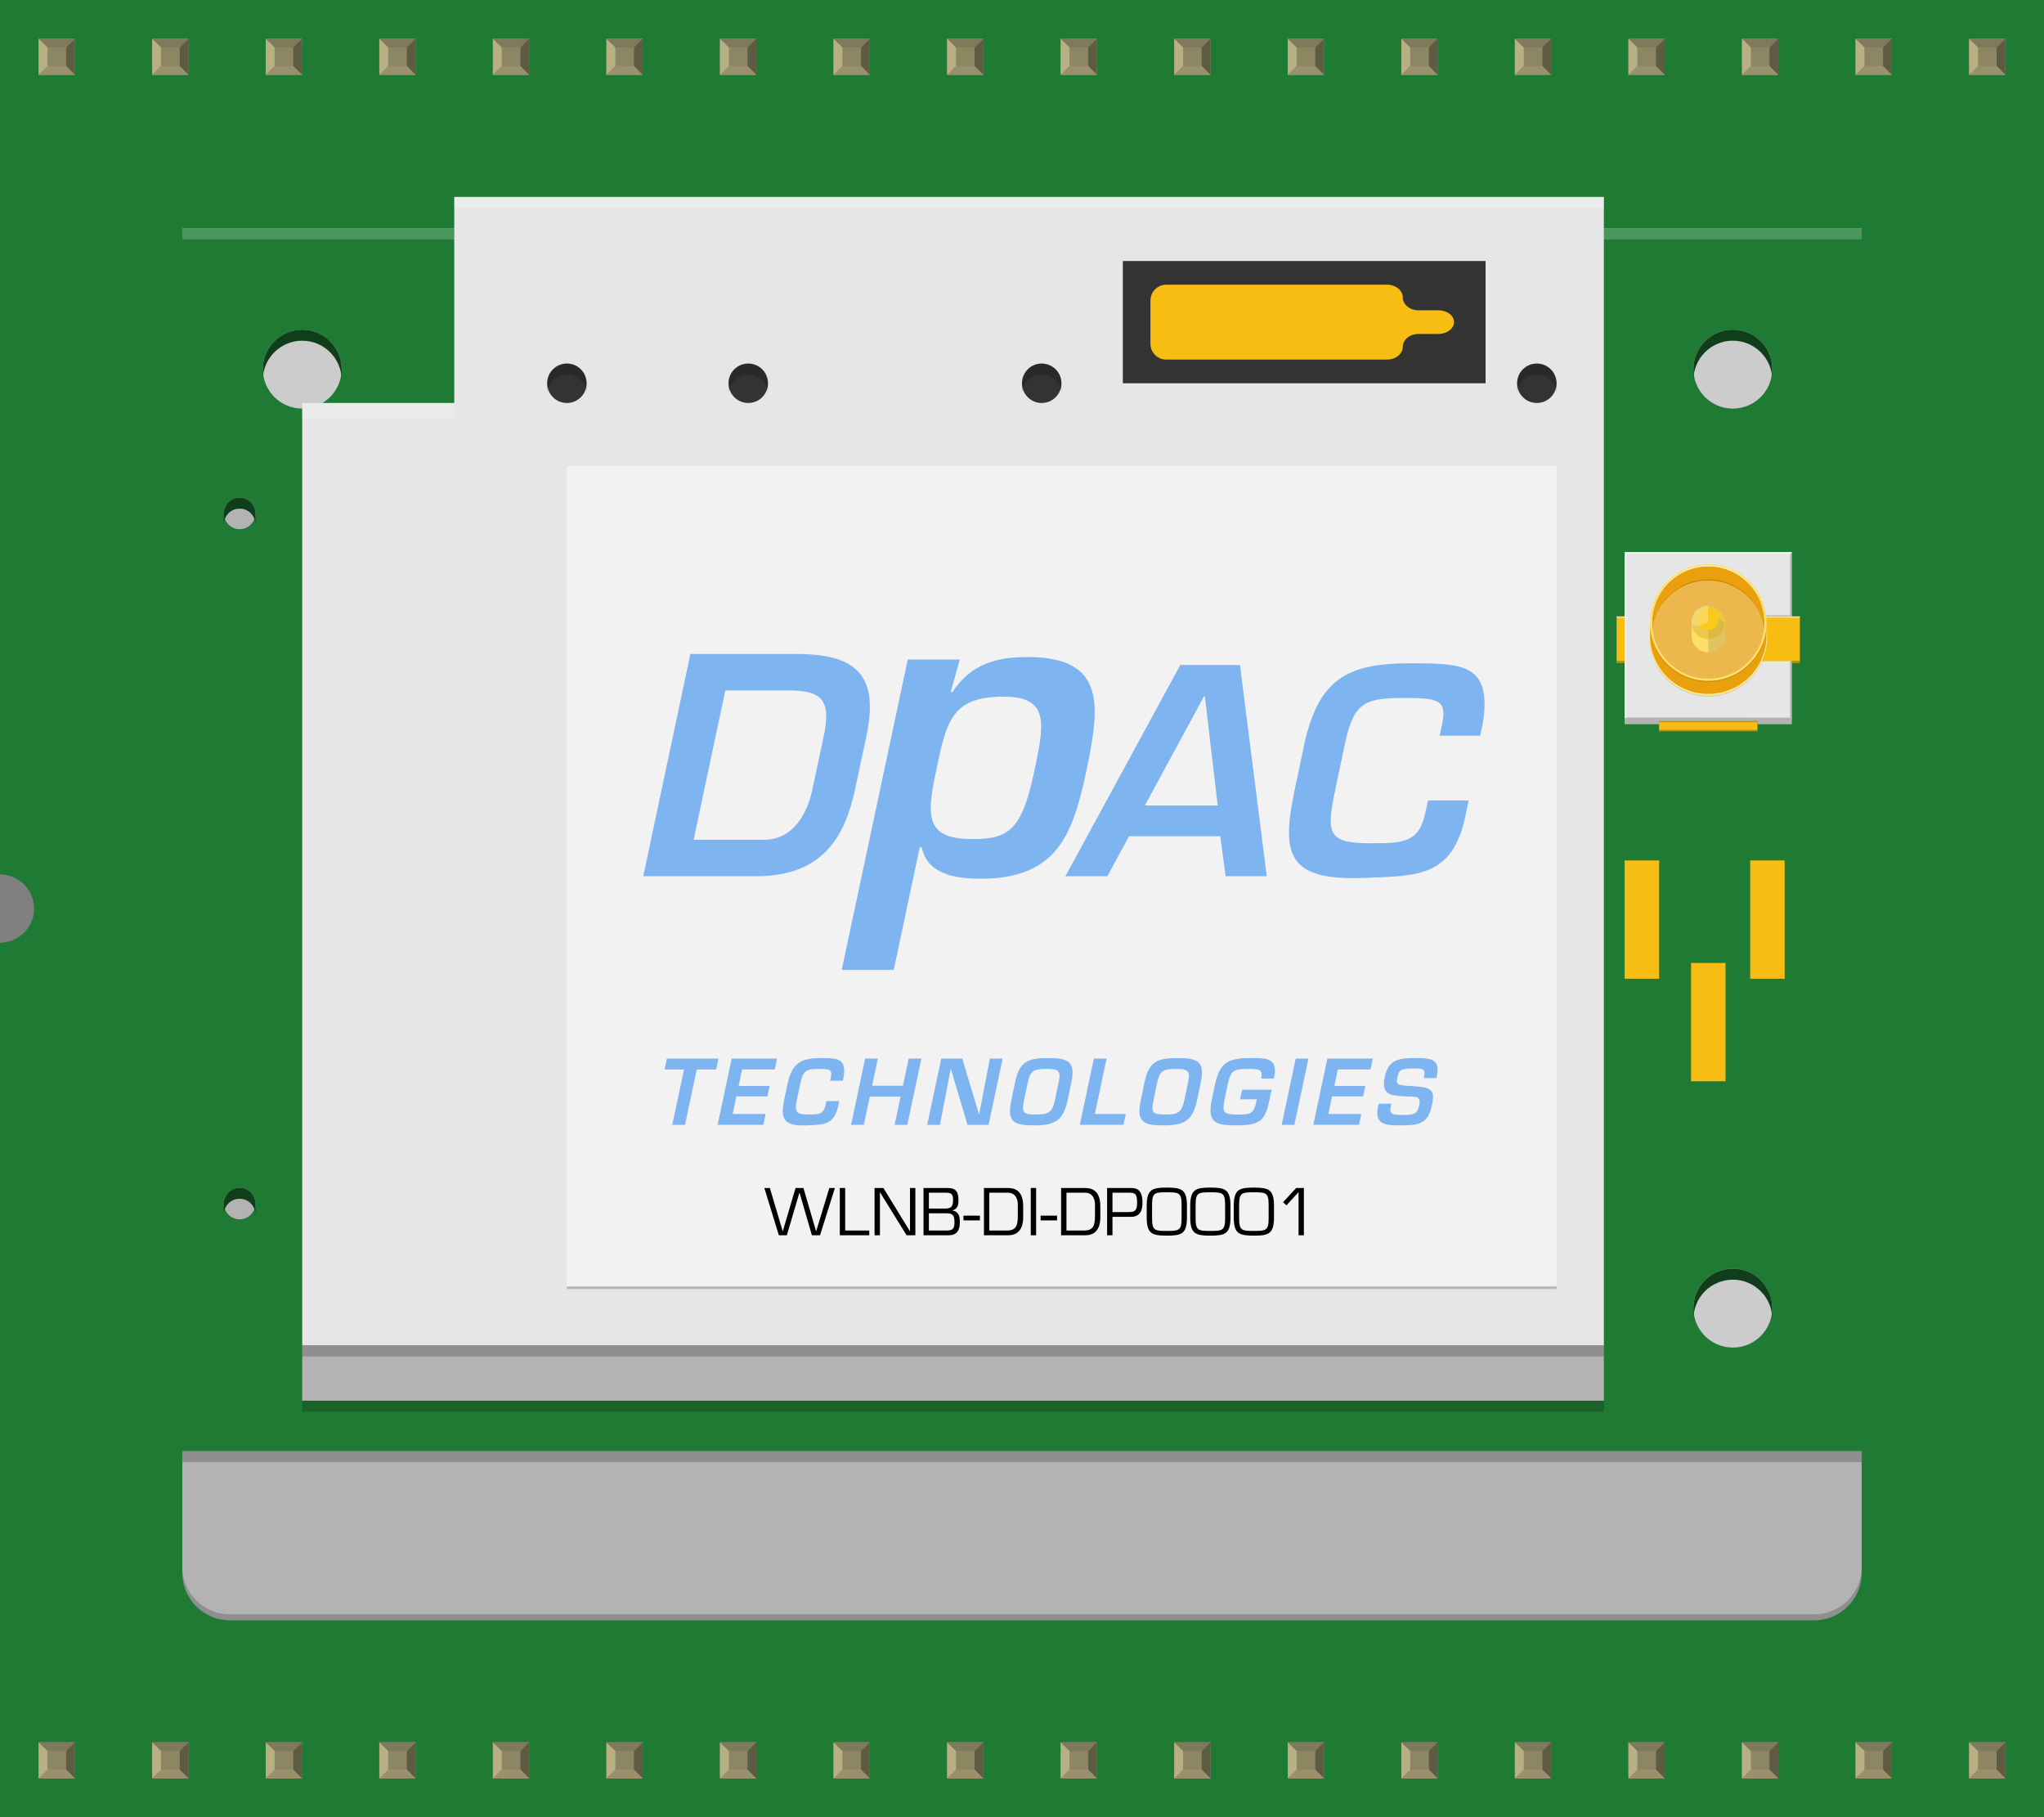 <?xml version='1.0' encoding='UTF-8' standalone='no'?>
<!-- Created with Fritzing (http://www.fritzing.org/) -->
<svg xmlns="http://www.w3.org/2000/svg" width="1.8in" x="0in" version="1.2" y="0in"  height="1.6in" viewBox="0 0 1800 1600" baseProfile="tiny" xmlns:svg="http://www.w3.org/2000/svg">
 <rect x="0" y="0" width="1800" height="1600" fill="#808080" stroke="none"/>
 <desc>Fritzing breadboard generated by brd2svg</desc>
 <g id="breadboard">
  <g id="icon">
   <path fill="#1F7A34" stroke="none" stroke-width="0" d="M0,0L0,770A30,30 0 0 1 0,830L0,1600L1800,1600L1800,0L0,0z"/>
   <g transform="translate(160.55,173.41)">
    <path fill="#B3B3B3" d="M0,1104.17l0,107.347c0,22.917,18.75,41.667,41.667,41.667l1395.57,0c22.917,0,41.667,-18.75,41.667,-41.667L1478.9,1104.17L0,1104.17z"/>
    <rect width="1478.9" x="0" y="27.778" fill="#CCCCCC" height="1076.39"/>
    <path fill="#1F7A34" d="M0,27.778l0,1076.39l1478.9,0L1478.9,27.778L0,27.778zM105.597,186.333c-19.167,0,-34.722,-15.556,-34.722,-34.722s15.556,-34.722,34.722,-34.722s34.722,15.556,34.722,34.722S124.764,186.333,105.597,186.333zM1365.44,1013.1c-19.194,0,-34.722,-15.528,-34.722,-34.722s15.528,-34.722,34.722,-34.722s34.722,15.528,34.722,34.722S1384.64,1013.1,1365.44,1013.1zM1365.44,186.347c-19.194,0,-34.722,-15.556,-34.722,-34.736s15.528,-34.736,34.722,-34.736s34.722,15.556,34.722,34.736S1384.64,186.347,1365.44,186.347z"/>
    <polygon fill="#E6E6E6" points="239.486,0,239.486,181.417,105.597,181.417,105.597,1011.28,1251.86,1011.28,1251.86,0"/>
    <rect width="133.889" x="105.597" opacity="0.2" y="181.417" fill="#FFFFFF" height="13.889"/>
    <rect width="1146.26" x="105.597" y="1011.28" fill="#B3B3B3" height="48.611"/>
    <circle fill="#B3B3B3" cx="50.472" cy="278.639" r="13.889"/>
    <circle fill="#B3B3B3" cx="50.472" cy="886.278" r="13.889"/>
    <g>
     <rect width="10.819" x="1263.08" y="369.375" fill="#F7BD13" height="39.361"/>
     <rect width="10.819" x="1263.08" y="369.375" fill="#FCE5A1" height="1"/>
     <rect width="10.819" x="1263.08" y="408.736" fill="#B98E0E" height="1.722"/>
     <rect width="86.611" x="1300.49" y="468.833" fill="#B98E0E" height="1.708"/>
     <rect width="86.611" x="1300.49" y="457.194" fill="#F7BD13" height="11.931"/>
    </g>
    <rect width="147.264" x="1270.15" y="312.653" fill="#E6E6E6" height="147.25"/>
    <polygon opacity="0.22" fill="#1D1D1B" points="1415.83,315.236,1415.83,458.444,1271.74,458.25,1270.15,459.833,1417.4,459.833,1417.4,312.792" enable-background="new    "/>
    <polygon opacity="0.42" fill="#FFFFFF" points="1271.74,458.319,1271.74,314.222,1415.83,314.222,1417.4,312.625,1270.15,312.625,1270.15,459.889" enable-background="new    "/>
    <polygon fill="#B3B3B3" points="1270.15,458.708,1270.15,464.264,1300.49,464.264,1300.49,461.486,1387.11,461.486,1387.11,464.264,1417.4,464.264,1417.4,458.708"/>
    <rect width="86.611" x="1300.49" y="461.486" fill="#B98E0E" height="0.903"/>
    <rect width="41.153" x="1383.31" y="369.375" fill="#F7BD13" height="39.361"/>
    <rect width="41.208" x="1383.31" y="369.375" fill="#FCE5A1" height="1"/>
    <rect width="32.556" x="1383.28" opacity="0.22" y="368.361" fill="#1D1D1B" height="1.014" enable-background="new    "/>
    <rect width="7.056" x="1417.4" y="408.736" fill="#B98E0E" height="1.722"/>
    <g>
     <circle fill="#FAD771" cx="1343.79" cy="386.278" r="51.278"/>
     <circle fill="#FEE98C" cx="1343.79" cy="387.375" r="51.917"/>
     <circle fill="#ECB74D" cx="1343.82" cy="386.278" r="50.167"/>
     <g>
      <path fill="#DB7D00" d="M1293.64,387.847c0,-27.708,22.444,-50.153,50.139,-50.153c27.722,0,50.153,22.458,50.153,50.153l0,-1.569c0,-27.708,-22.431,-50.153,-50.153,-50.153c-27.694,0,-50.139,22.458,-50.139,50.153L1293.64,387.847z"/>
     </g>
     <g>
      <g>
       <circle fill="#FEE068" cx="1343.79" cy="386.278" r="14.694"/>
      </g>
      <rect width="29.375" x="1329.08" y="372.681" fill="#FEE068" height="13.597"/>
      <circle fill="#ECC847" cx="1343.79" cy="374.708" r="14.694"/>
      <circle fill="#FBC91A" cx="1343.79" cy="371.583" r="9.569"/>
      <g opacity="0.51">
       <path opacity="0.16" fill="#1D1D1B" enable-background="new    " d="M1343.79,381.139c5.292,0,9.556,-4.292,9.556,-9.556l5.125,3.153c0,8.125,-6.569,14.694,-14.681,14.694L1343.79,381.139L1343.79,381.139z"/>
       <path opacity="0.27" fill="#1D1D1B" enable-background="new    " d="M1343.79,400.986c8.139,0,14.708,-6.569,14.708,-14.694l0,-11.583c0,8.125,-6.569,14.694,-14.708,14.694L1343.79,400.986z"/>
      </g>
      <path opacity="0.25" fill="#FFFFFF" enable-background="new    " d="M1343.79,360c-9.556,0,-14.708,6.708,-14.708,14.722c0,6.792,14.708,0,14.708,0S1343.17,365.194,1343.79,360z"/>
     </g>
     <path fill="#E8A00E" d="M1292.51,374.708c0,28.333,22.944,51.264,51.264,51.264c28.347,0,51.264,-22.931,51.264,-51.264l0,11.569c0,28.333,-22.917,51.264,-51.264,51.264c-28.319,0,-51.264,-22.931,-51.264,-51.264L1292.51,374.708z"/>
     <path fill="#E8A00E" d="M1294.32,374.708c0,-27.333,22.153,-49.486,49.486,-49.486c27.319,0,49.486,22.167,49.486,49.486l0,11.569c0,-27.333,-22.167,-49.486,-49.486,-49.486c-27.347,0,-49.486,22.167,-49.486,49.486L1294.32,374.708z"/>
     <path fill="#FEE068" d="M1343.79,323.431c-28.319,0,-51.264,22.958,-51.264,51.278c0,28.333,22.944,51.264,51.264,51.264c28.347,0,51.264,-22.931,51.264,-51.264C1395.06,346.389,1372.14,323.431,1343.79,323.431zM1343.79,424.194c-27.333,0,-49.486,-22.153,-49.486,-49.486s22.153,-49.486,49.486,-49.486c27.347,0,49.486,22.167,49.486,49.486S1371.12,424.194,1343.79,424.194z"/>
     <path opacity="0.49" fill="#FFFFFF" enable-background="new    " d="M1294.32,373.903c0,-27.333,22.153,-49.486,49.486,-49.486c27.319,0,49.486,22.153,49.486,49.486l0,0.819c0,-27.333,-22.167,-49.486,-49.486,-49.486c-27.347,0,-49.486,22.153,-49.486,49.486L1294.32,373.903z"/>
     <path opacity="0.12" enable-background="new    " d="M1395.03,375.764c0,28.306,-22.917,51.236,-51.236,51.236s-51.236,-22.931,-51.236,-51.236l0,-0.847c0,28.306,22.944,51.25,51.236,51.25c28.319,0,51.236,-22.944,51.236,-51.25L1395.03,375.764z"/>
     <path opacity="0.12" enable-background="new    " d="M1395.9,387.819c0,28.764,-23.361,52.097,-52.111,52.097c-28.778,0,-52.083,-23.333,-52.083,-52.097l0,-0.847c0,28.764,23.306,52.097,52.083,52.097c28.75,0,52.111,-23.333,52.111,-52.097L1395.9,387.819z"/>
    </g>
    <rect width="30.347" x="1270.15" y="584.194" fill="#F7BD13" height="104.167"/>
    <rect width="30.347" x="1328.64" y="674.472" fill="#F7BD13" height="104.167"/>
    <rect width="30.347" x="1380.72" y="584.194" fill="#F7BD13" height="104.167"/>
    <circle fill="#333333" cx="338.667" cy="164.056" r="17.361"/>
    <circle fill="#333333" cx="498.389" cy="164.056" r="17.361"/>
    <circle fill="#333333" cx="756.806" cy="164.056" r="17.361"/>
    <circle fill="#333333" cx="1192.83" cy="164.056" r="17.361"/>
    <rect width="319.444" x="828.25" y="56.417" fill="#333333" height="107.639"/>
    <rect width="871.528" x="338.667" y="236.972" fill="#F2F2F2" height="722.222"/>
    <g>
     <path fill="#7EB4F0" d="M447.417,402.417l93.389,0c54,0,72.792,19.569,61.569,72.792l-9.917,46.181c-8.611,40.694,-27.653,76.694,-86.875,76.694l-99.653,0L447.417,402.417zM512.361,565.986c25.306,0,38.097,-22.694,42.528,-44.611l9.917,-46.181c7.042,-32.611,-2.083,-40.694,-30.792,-40.694l-55.833,0l-27.917,131.486L512.361,565.986z"/>
     <path fill="#7EB4F0" d="M676.653,435.986l1.444,0c16.722,-25.083,39.25,-30.889,66.153,-30.889c70.875,0,63.611,44.708,51.25,103.222c-12,55.972,-27.264,91.958,-92.681,91.958c-23.264,0,-46.889,-4.361,-51.611,-27.625l-1.819,0l-22.889,107.944L580.694,680.597l58.153,-273.319l45.792,0L676.653,435.986zM749.708,508.306c9.083,-43.25,15.264,-68.319,-26.528,-68.319c-46.889,0,-50.528,22.889,-59.972,68.319c-8.722,40.708,-6.181,57.069,33.444,57.069C728.264,565.375,739.167,556.292,749.708,508.306z"/>
     <path fill="#7EB4F0" d="M833.722,562.875l-19.083,35.208l-36.958,0l101.167,-185.972l52.569,0l23.556,185.972l-36.194,0l-4.722,-35.208L833.722,562.875zM900.431,439.389l-0.5,0l-52.319,96.458l64.222,0L900.431,439.389z"/>
     <path fill="#7EB4F0" d="M1107.21,474.347l2.222,-10.167c4.458,-21.569,-3.472,-23.056,-34.708,-23.056c-35.958,0,-43.653,5.944,-51.333,42.403l-8.667,41.167c-7.694,37.194,-4.722,44.375,32.722,44.375c28.75,0,41.903,-0.986,47.347,-27.514l2.236,-10.167l35.708,0l-2.486,12.153c-11.167,56.042,-42.903,54.069,-89.278,56.042c-65.944,2.486,-73.153,-19.097,-62.222,-73.403l8.931,-42.653c12.639,-59.514,38.681,-72.903,93.472,-72.903c46.375,0,72.639,0.25,63.972,53.556l-2.236,10.167L1107.21,474.347z"/>
    </g>
    <g>
     <path fill="#7EB4F0" d="M442.681,817l-11.208,0l10.347,-48.764l-17.111,0l2.028,-9.569l45.431,0l-2.028,9.569l-17.111,0L442.681,817z"/>
     <path fill="#7EB4F0" d="M489.944,782.778l27.292,0l-2.028,9.181l-27.292,0l-3.264,15.472l29.014,0l-2.028,9.556l-40.222,0l12.375,-58.333l39.972,0l-2.028,9.569l-28.778,0L489.944,782.778z"/>
     <path fill="#7EB4F0" d="M570.431,778.194l0.694,-3.194c1.403,-6.75,-1.083,-7.236,-10.889,-7.236c-11.278,0,-13.694,1.875,-16.097,13.306l-2.722,12.917c-2.403,11.667,-1.472,13.917,10.264,13.917c9.028,0,13.139,-0.306,14.861,-8.625l0.694,-3.194l11.208,0l-0.778,3.806c-3.5,17.583,-13.458,16.972,-28,17.583c-20.694,0.792,-22.944,-5.986,-19.528,-23.014l2.806,-13.375c3.972,-18.681,12.139,-22.861,29.319,-22.861c14.542,0,22.792,0.083,20.069,16.792l-0.694,3.194L570.431,778.208z"/>
     <path fill="#7EB4F0" d="M638.472,817l-11.208,0l5.292,-24.889L605.417,792.111l-5.292,24.889l-11.194,0l12.361,-58.333L612.5,758.667l-5.056,23.889l27.153,0l5.056,-23.889l11.194,0L638.472,817z"/>
     <path fill="#7EB4F0" d="M711.194,758.667l11.194,0l-12.361,58.333l-18.583,0l-14.472,-48.764l-0.389,0l-9.417,48.764L655.972,817l12.361,-58.333l18.514,0l14.625,48.778l0.306,0L711.194,758.667z"/>
     <path fill="#7EB4F0" d="M782.917,779.514l-3.264,15.708c-3.972,18.681,-11.972,22.25,-29.639,22.25c-18.042,0,-24.028,-3.111,-19.917,-22.25l3.264,-15.708c3.889,-18.125,10.736,-21.306,29.236,-21.306C779.417,758.194,786.958,760.764,782.917,779.514zM744.569,779.514l-3.264,15.708c-2.486,11.597,-0.472,12.681,10.736,12.681c10.181,0,14,-1.403,16.417,-12.681l3.264,-15.708c2.569,-10.972,-1.167,-11.75,-11.125,-11.75C748.542,767.764,746.819,770.25,744.569,779.514z"/>
     <path fill="#7EB4F0" d="M803.597,807.431l27.222,0l-2.028,9.556l-38.417,0l12.361,-58.333l11.194,0L803.597,807.431z"/>
     <path fill="#7EB4F0" d="M896.903,779.514l-3.264,15.708c-3.958,18.681,-11.972,22.25,-29.639,22.25c-18.042,0,-24.014,-3.111,-19.917,-22.25l3.264,-15.708c3.889,-18.125,10.736,-21.306,29.236,-21.306C893.403,758.194,900.944,760.764,896.903,779.514zM858.556,779.514l-3.264,15.708c-2.486,11.597,-0.458,12.681,10.736,12.681c10.181,0,14,-1.403,16.403,-12.681l3.264,-15.708c2.583,-10.972,-1.167,-11.75,-11.125,-11.75C862.514,767.764,860.806,770.25,858.556,779.514z"/>
     <path fill="#7EB4F0" d="M959.278,786.042l-2.264,10.583c-3.653,17.264,-8.792,20.833,-29.556,20.833c-18.667,0,-24.958,-3.25,-20.764,-23.014l2.806,-13.375c4.125,-19.444,12.514,-22.861,30.556,-22.861c14.236,0,25.597,-0.708,21.153,18.042l-11.125,0c1.875,-8.556,-2.333,-8.472,-12.056,-8.472c-13.056,0,-14.764,2.028,-17.347,13.306L917.903,794.444c-2.5,12.208,-0.861,13.458,11.583,13.458c10.667,0,14.014,-0.236,16.347,-11.278l0.375,-2.097l-14.694,0l1.861,-8.472L959.278,786.056z"/>
     <path fill="#7EB4F0" d="M979.319,817l-11.194,0l12.361,-58.333l11.208,0L979.319,817z"/>
     <path fill="#7EB4F0" d="M1014.53,782.778l27.292,0l-2.028,9.181L1012.5,791.958l-3.264,15.472l29.014,0l-2.028,9.556l-40.222,0l12.375,-58.333l39.972,0l-2.028,9.569l-28.778,0L1014.53,782.778z"/>
     <path fill="#7EB4F0" d="M1064.75,798.403l-0.625,2.722c-1.403,6.681,1.417,7.167,11.75,7.167c10.181,0,11.972,-1.875,13.389,-8.639c1.778,-8.319,-2.889,-7.236,-11.514,-7.694c-12.375,-0.792,-22.472,-0.306,-18.819,-17.278c3.347,-16.014,13.611,-16.486,27.611,-16.486c11.889,0,21.542,0.375,18.264,15.708l-0.375,1.875l-11.208,0l0.389,-1.875c1.319,-6.292,-1.167,-6.542,-9.028,-6.542c-11.125,0,-13.139,1.097,-14.458,7.306c-1.556,7.167,-0.167,7.389,11.125,8.097c17.722,1.083,22.389,2.028,19.208,16.875c-3.417,16.417,-11.5,17.806,-26.514,17.806c-12.917,0,-24.5,0.389,-21,-16.333l0.611,-2.722L1064.75,798.389z"/>
     <path d="M561.597,914.222l-7.167,0l-10.889,-37.472l-0.111,0l-11.056,37.472l-7.042,0l-12.778,-41.639l4.833,0l11.319,38.028l0.111,0l11.222,-38.028l6.944,0l11.097,38.028l0.111,0l11.611,-38.028l4.889,0L561.597,914.222z"/>
     <path d="M583.736,910.056l21.208,0l0,4.167l-25.931,0l0,-41.639l4.722,0L583.736,910.056z"/>
     <path d="M645.542,914.222l-7.722,0l-23.375,-37.764l-0.111,0l0,37.764l-4.722,0l0,-41.639l7.778,0l23.319,38.028l0.111,0l0,-38.028l4.722,0L645.542,914.222z"/>
     <path d="M652.722,914.222l0,-41.639l21.111,0c7.819,0,9.653,3.722,9.653,10.986c0,4.389,-0.889,7.333,-5.208,8.778l0,0.111c5.542,1,6.431,5,6.431,10.153c0,7.5,-2.778,11.611,-9.833,11.611L652.722,914.222zM657.444,890.722l13.722,0c5.667,0,7.597,-1.278,7.597,-7.778c0,-5.597,-2.167,-6.208,-7.111,-6.208l-14.208,0L657.444,890.722zM657.444,910.056l14.944,0c5.111,0,7.597,-0.611,7.597,-7c0,-5.5,-0.833,-8.278,-7.042,-8.167l-15.5,0L657.444,910.056z"/>
     <path d="M702.389,896.958l0,4.167l-14.486,0l0,-4.167L702.389,896.958z"/>
     <path d="M705.944,872.583l20.264,0c5.056,0,14.278,0.667,14.278,16.042l0,9.944c0,4.097,-0.667,15.653,-13.167,15.653l-21.375,0L705.944,872.583zM726.208,910.056c8.333,0,9.444,-4.889,9.556,-12.333l0,-10.931c0,-2.333,-0.833,-10.056,-8.778,-10.056l-16.319,0l0,33.306L726.208,910.042z"/>
     <path d="M751.889,914.222l-4.722,0l0,-41.639l4.722,0L751.889,914.222z"/>
     <path d="M770.333,896.958l0,4.167l-14.486,0l0,-4.167L770.333,896.958z"/>
     <path d="M773.889,872.583l20.264,0c5.056,0,14.264,0.667,14.264,16.042l0,9.944c0,4.097,-0.667,15.653,-13.153,15.653L773.889,914.222L773.889,872.583zM794.153,910.056c8.333,0,9.444,-4.889,9.556,-12.333l0,-10.931c0,-2.333,-0.833,-10.056,-8.778,-10.056L778.611,876.736l0,33.306L794.153,910.042z"/>
     <path d="M814.389,872.583l21.208,0c8.042,0,9.931,5.444,9.931,12.597c0,3.722,-0.056,12.833,-10.153,12.833l-16.264,0l0,16.208l-4.722,0L814.389,872.583zM819.111,876.736l0,17.097l12.208,0c6.278,0,9.5,0.056,9.5,-8.056c0,-8,-1.444,-9.042,-7.264,-9.042L819.111,876.736z"/>
     <path d="M849.278,899.5l0,-12.208c0.278,-13.333,4.778,-15.056,17.653,-15.056c13,0,17.5,1.722,17.764,15.056l0,12.208c-0.278,13.333,-4.778,15.056,-17.653,15.056C854.056,914.556,849.556,912.833,849.278,899.5zM854,887.292l0,12.208c0,10.819,2.708,10.889,12.931,10.889c10.333,0,13.056,-0.069,13.056,-10.889l0,-12.208c0,-10.833,-2.722,-10.889,-13.056,-10.889C856.708,876.403,854,876.458,854,887.292z"/>
     <path d="M887.611,899.5l0,-12.208c0.292,-13.333,4.778,-15.056,17.653,-15.056c13,0,17.5,1.722,17.764,15.056l0,12.208c-0.278,13.333,-4.778,15.056,-17.653,15.056C892.389,914.556,887.889,912.833,887.611,899.5zM892.333,887.292l0,12.208c0,10.819,2.722,10.889,12.944,10.889c10.319,0,13.042,-0.069,13.042,-10.889l0,-12.208c0,-10.833,-2.722,-10.889,-13.042,-10.889C895.056,876.403,892.333,876.458,892.333,887.292z"/>
     <path d="M925.944,899.5l0,-12.208c0.292,-13.333,4.778,-15.056,17.653,-15.056c13,0,17.5,1.722,17.764,15.056l0,12.208c-0.278,13.333,-4.778,15.056,-17.653,15.056C930.708,914.556,926.222,912.833,925.944,899.5zM930.667,887.292l0,12.208c0,10.819,2.722,10.889,12.944,10.889c10.319,0,13.042,-0.069,13.042,-10.889l0,-12.208c0,-10.833,-2.722,-10.889,-13.042,-10.889C933.389,876.403,930.667,876.458,930.667,887.292z"/>
     <path d="M987.708,914.222l-4.722,0l0,-38.028l-10.667,11.722l-2.944,-2.833l11.5,-12.486l6.819,0L987.694,914.222z"/>
    </g>
    <g>
     <path fill="#F7BD13" d="M1088.67,99.819c-7.639,0,-13.889,-5.083,-13.889,-11.292s-6.25,-11.292,-13.889,-11.292l-194.444,0c-7.639,0,-13.889,6.25,-13.889,13.889l0,38.194c0,7.639,6.25,13.889,13.889,13.889l194.444,0c7.639,0,13.889,-5.083,13.889,-11.292s6.25,-11.292,13.889,-11.292l17.361,0c7.639,0,13.889,-4.681,13.889,-10.417s-6.25,-10.417,-13.889,-10.417L1088.67,99.792z"/>
    </g>
    <g>
     <rect width="227.056" x="1251.86" opacity="0.2" y="27.778" fill="#FFFFFF" height="9.681"/>
     <rect width="239.486" x="0" opacity="0.2" y="27.778" fill="#FFFFFF" height="9.681"/>
     <rect width="1012.38" x="239.486" opacity="0.2" fill="#FFFFFF" height="9.681"/>
     <rect width="871.528" x="338.667" opacity="0.2" y="959.194" height="2.417"/>
    </g>
    <g>
     <rect width="1478.9" x="0" opacity="0.2" y="1104.17" height="9.681"/>
     <path fill="#103D1A" d="M140.319,161.292c0,-19.167,-15.556,-34.722,-34.722,-34.722s-34.722,15.556,-34.722,34.722l0,-9.681c0,-19.167,15.556,-34.722,34.722,-34.722s34.722,15.556,34.722,34.722L140.319,161.292z"/>
     <path fill="#103D1A" d="M1400.17,988.056c0,-19.194,-15.528,-34.722,-34.722,-34.722s-34.722,15.528,-34.722,34.722l0,-9.681c0,-19.194,15.528,-34.722,34.722,-34.722s34.722,15.528,34.722,34.722L1400.17,988.056z"/>
     <path fill="#103D1A" d="M1400.17,161.292c0,-19.181,-15.528,-34.736,-34.722,-34.736s-34.722,15.556,-34.722,34.736l0,-9.681c0,-19.181,15.528,-34.736,34.722,-34.736s34.722,15.556,34.722,34.736L1400.17,161.292z"/>
     <rect width="1146.26" x="105.597" opacity="0.2" y="1011.28" height="9.681"/>
     <rect width="1146.26" x="105.597" opacity="0.2" y="1059.89" height="9.681"/>
     <path fill="#103D1A" d="M64.361,288.319c0,-7.667,-6.222,-13.889,-13.889,-13.889s-13.889,6.222,-13.889,13.889l0,-9.681c0,-7.667,6.222,-13.889,13.889,-13.889s13.889,6.222,13.889,13.889L64.361,288.319z"/>
     <path fill="#103D1A" d="M64.361,895.958c0,-7.681,-6.222,-13.889,-13.889,-13.889s-13.889,6.208,-13.889,13.889l0,-9.681c0,-7.681,6.222,-13.889,13.889,-13.889s13.889,6.208,13.889,13.889L64.361,895.958z"/>
     <path opacity="0.2" d="M356.028,173.736c0,-9.583,-7.778,-17.361,-17.361,-17.361s-17.361,7.778,-17.361,17.361l0,-9.681c0,-9.583,7.778,-17.361,17.361,-17.361s17.361,7.778,17.361,17.361L356.028,173.736z"/>
     <path opacity="0.2" d="M515.75,173.736c0,-9.583,-7.778,-17.361,-17.361,-17.361s-17.361,7.778,-17.361,17.361l0,-9.681c0,-9.583,7.778,-17.361,17.361,-17.361s17.361,7.778,17.361,17.361L515.75,173.736z"/>
     <path opacity="0.2" d="M774.167,173.736c0,-9.583,-7.778,-17.361,-17.361,-17.361s-17.361,7.778,-17.361,17.361l0,-9.681c0,-9.583,7.778,-17.361,17.361,-17.361s17.361,7.778,17.361,17.361L774.167,173.736z"/>
     <path opacity="0.2" d="M1210.19,173.736c0,-9.583,-7.778,-17.361,-17.361,-17.361s-17.361,7.778,-17.361,17.361l0,-9.681c0,-9.583,7.778,-17.361,17.361,-17.361s17.361,7.778,17.361,17.361L1210.19,173.736z"/>
    </g>
    <path opacity="0.2" d="M0,1206.31c0,22.917,18.75,41.667,41.667,41.667l1395.57,0c22.917,0,41.667,-18.75,41.667,-41.667l0,5.208c0,22.917,-18.75,41.667,-41.667,41.667L41.667,1253.18c-22.917,0,-41.667,-18.75,-41.667,-41.667L0,1206.31z"/>
   </g>
  </g>
  <g transform="translate(34.035,1534.05)">
   <rect width="31.93" x="0" y="0" fill="#8D8C8C" height="31.9" id="connector0pin"/>
   <rect width="16.444" x="7.792" y="7.735" fill="#8C8663" height="16.415"/>
   <polygon fill="#B8AF82" points="0,31.9,7.792,24.137,7.792,6.972,0,0"/>
   <polygon fill="#80795B" points="24.208,7.763,7.903,7.763,0,0,31.93,0"/>
   <polygon fill="#5E5B43" points="24.208,24.137,24.208,7.763,31.93,0,31.93,31.9"/>
   <polygon fill="#9A916C" points="0,31.9,7.875,24.137,24.208,24.137,31.93,31.9"/>
  </g>
  <g transform="translate(34.035,34.05)">
   <rect width="31.93" x="0" y="0" fill="#8D8C8C" height="31.9" id="connector35pin"/>
   <rect width="16.444" x="7.792" y="7.735" fill="#8C8663" height="16.415"/>
   <polygon fill="#B8AF82" points="0,31.9,7.792,24.137,7.792,6.972,0,0"/>
   <polygon fill="#80795B" points="24.208,7.763,7.903,7.763,0,0,31.93,0"/>
   <polygon fill="#5E5B43" points="24.208,24.137,24.208,7.763,31.93,0,31.93,31.9"/>
   <polygon fill="#9A916C" points="0,31.9,7.875,24.137,24.208,24.137,31.93,31.9"/>
  </g>
  <g transform="translate(134.035,1534.05)">
   <rect width="31.93" x="0" y="0" fill="#8D8C8C" height="31.9" id="connector1pin"/>
   <rect width="16.444" x="7.792" y="7.735" fill="#8C8663" height="16.415"/>
   <polygon fill="#B8AF82" points="0,31.9,7.792,24.137,7.792,6.972,0,0"/>
   <polygon fill="#80795B" points="24.208,7.763,7.903,7.763,0,0,31.93,0"/>
   <polygon fill="#5E5B43" points="24.208,24.137,24.208,7.763,31.93,0,31.93,31.9"/>
   <polygon fill="#9A916C" points="0,31.9,7.875,24.137,24.208,24.137,31.93,31.9"/>
  </g>
  <g transform="translate(134.035,34.05)">
   <rect width="31.93" x="0" y="0" fill="#8D8C8C" height="31.9" id="connector34pin"/>
   <rect width="16.444" x="7.792" y="7.735" fill="#8C8663" height="16.415"/>
   <polygon fill="#B8AF82" points="0,31.9,7.792,24.137,7.792,6.972,0,0"/>
   <polygon fill="#80795B" points="24.208,7.763,7.903,7.763,0,0,31.93,0"/>
   <polygon fill="#5E5B43" points="24.208,24.137,24.208,7.763,31.93,0,31.93,31.9"/>
   <polygon fill="#9A916C" points="0,31.9,7.875,24.137,24.208,24.137,31.93,31.9"/>
  </g>
  <g transform="translate(234.035,1534.05)">
   <rect width="31.93" x="0" y="0" fill="#8D8C8C" height="31.9" id="connector2pin"/>
   <rect width="16.444" x="7.792" y="7.735" fill="#8C8663" height="16.415"/>
   <polygon fill="#B8AF82" points="0,31.9,7.792,24.137,7.792,6.972,0,0"/>
   <polygon fill="#80795B" points="24.208,7.763,7.903,7.763,0,0,31.93,0"/>
   <polygon fill="#5E5B43" points="24.208,24.137,24.208,7.763,31.93,0,31.93,31.9"/>
   <polygon fill="#9A916C" points="0,31.9,7.875,24.137,24.208,24.137,31.93,31.9"/>
  </g>
  <g transform="translate(234.035,34.05)">
   <rect width="31.93" x="0" y="0" fill="#8D8C8C" height="31.9" id="connector33pin"/>
   <rect width="16.444" x="7.792" y="7.735" fill="#8C8663" height="16.415"/>
   <polygon fill="#B8AF82" points="0,31.9,7.792,24.137,7.792,6.972,0,0"/>
   <polygon fill="#80795B" points="24.208,7.763,7.903,7.763,0,0,31.93,0"/>
   <polygon fill="#5E5B43" points="24.208,24.137,24.208,7.763,31.93,0,31.93,31.9"/>
   <polygon fill="#9A916C" points="0,31.9,7.875,24.137,24.208,24.137,31.93,31.9"/>
  </g>
  <g transform="translate(334.035,1534.05)">
   <rect width="31.93" x="0" y="0" fill="#8D8C8C" height="31.9" id="connector3pin"/>
   <rect width="16.444" x="7.792" y="7.735" fill="#8C8663" height="16.415"/>
   <polygon fill="#B8AF82" points="0,31.9,7.792,24.137,7.792,6.972,0,0"/>
   <polygon fill="#80795B" points="24.208,7.763,7.903,7.763,0,0,31.93,0"/>
   <polygon fill="#5E5B43" points="24.208,24.137,24.208,7.763,31.93,0,31.93,31.9"/>
   <polygon fill="#9A916C" points="0,31.9,7.875,24.137,24.208,24.137,31.93,31.9"/>
  </g>
  <g transform="translate(334.035,34.05)">
   <rect width="31.93" x="0" y="0" fill="#8D8C8C" height="31.9" id="connector32pin"/>
   <rect width="16.444" x="7.792" y="7.735" fill="#8C8663" height="16.415"/>
   <polygon fill="#B8AF82" points="0,31.9,7.792,24.137,7.792,6.972,0,0"/>
   <polygon fill="#80795B" points="24.208,7.763,7.903,7.763,0,0,31.93,0"/>
   <polygon fill="#5E5B43" points="24.208,24.137,24.208,7.763,31.93,0,31.93,31.9"/>
   <polygon fill="#9A916C" points="0,31.9,7.875,24.137,24.208,24.137,31.93,31.9"/>
  </g>
  <g transform="translate(434.035,1534.05)">
   <rect width="31.93" x="0" y="0" fill="#8D8C8C" height="31.9" id="connector4pin"/>
   <rect width="16.444" x="7.792" y="7.735" fill="#8C8663" height="16.415"/>
   <polygon fill="#B8AF82" points="0,31.9,7.792,24.137,7.792,6.972,0,0"/>
   <polygon fill="#80795B" points="24.208,7.763,7.903,7.763,0,0,31.93,0"/>
   <polygon fill="#5E5B43" points="24.208,24.137,24.208,7.763,31.93,0,31.93,31.9"/>
   <polygon fill="#9A916C" points="0,31.9,7.875,24.137,24.208,24.137,31.93,31.9"/>
  </g>
  <g transform="translate(434.035,34.05)">
   <rect width="31.93" x="0" y="0" fill="#8D8C8C" height="31.9" id="connector31pin"/>
   <rect width="16.444" x="7.792" y="7.735" fill="#8C8663" height="16.415"/>
   <polygon fill="#B8AF82" points="0,31.9,7.792,24.137,7.792,6.972,0,0"/>
   <polygon fill="#80795B" points="24.208,7.763,7.903,7.763,0,0,31.93,0"/>
   <polygon fill="#5E5B43" points="24.208,24.137,24.208,7.763,31.93,0,31.93,31.9"/>
   <polygon fill="#9A916C" points="0,31.9,7.875,24.137,24.208,24.137,31.93,31.9"/>
  </g>
  <g transform="translate(534.035,1534.05)">
   <rect width="31.93" x="0" y="0" fill="#8D8C8C" height="31.9" id="connector5pin"/>
   <rect width="16.444" x="7.792" y="7.735" fill="#8C8663" height="16.415"/>
   <polygon fill="#B8AF82" points="0,31.9,7.792,24.137,7.792,6.972,0,0"/>
   <polygon fill="#80795B" points="24.208,7.763,7.903,7.763,0,0,31.93,0"/>
   <polygon fill="#5E5B43" points="24.208,24.137,24.208,7.763,31.93,0,31.93,31.9"/>
   <polygon fill="#9A916C" points="0,31.9,7.875,24.137,24.208,24.137,31.93,31.9"/>
  </g>
  <g transform="translate(534.035,34.05)">
   <rect width="31.93" x="0" y="0" fill="#8D8C8C" height="31.9" id="connector30pin"/>
   <rect width="16.444" x="7.792" y="7.735" fill="#8C8663" height="16.415"/>
   <polygon fill="#B8AF82" points="0,31.9,7.792,24.137,7.792,6.972,0,0"/>
   <polygon fill="#80795B" points="24.208,7.763,7.903,7.763,0,0,31.93,0"/>
   <polygon fill="#5E5B43" points="24.208,24.137,24.208,7.763,31.93,0,31.93,31.9"/>
   <polygon fill="#9A916C" points="0,31.9,7.875,24.137,24.208,24.137,31.93,31.9"/>
  </g>
  <g transform="translate(634.035,1534.05)">
   <rect width="31.93" x="0" y="0" fill="#8D8C8C" height="31.9" id="connector6pin"/>
   <rect width="16.444" x="7.792" y="7.735" fill="#8C8663" height="16.415"/>
   <polygon fill="#B8AF82" points="0,31.9,7.792,24.137,7.792,6.972,0,0"/>
   <polygon fill="#80795B" points="24.208,7.763,7.903,7.763,0,0,31.93,0"/>
   <polygon fill="#5E5B43" points="24.208,24.137,24.208,7.763,31.93,0,31.93,31.9"/>
   <polygon fill="#9A916C" points="0,31.9,7.875,24.137,24.208,24.137,31.93,31.9"/>
  </g>
  <g transform="translate(634.035,34.05)">
   <rect width="31.93" x="0" y="0" fill="#8D8C8C" height="31.9" id="connector29pin"/>
   <rect width="16.444" x="7.792" y="7.735" fill="#8C8663" height="16.415"/>
   <polygon fill="#B8AF82" points="0,31.9,7.792,24.137,7.792,6.972,0,0"/>
   <polygon fill="#80795B" points="24.208,7.763,7.903,7.763,0,0,31.93,0"/>
   <polygon fill="#5E5B43" points="24.208,24.137,24.208,7.763,31.93,0,31.93,31.9"/>
   <polygon fill="#9A916C" points="0,31.9,7.875,24.137,24.208,24.137,31.93,31.9"/>
  </g>
  <g transform="translate(734.035,1534.05)">
   <rect width="31.93" x="0" y="0" fill="#8D8C8C" height="31.9" id="connector7pin"/>
   <rect width="16.444" x="7.792" y="7.735" fill="#8C8663" height="16.415"/>
   <polygon fill="#B8AF82" points="0,31.9,7.792,24.137,7.792,6.972,0,0"/>
   <polygon fill="#80795B" points="24.208,7.763,7.903,7.763,0,0,31.93,0"/>
   <polygon fill="#5E5B43" points="24.208,24.137,24.208,7.763,31.93,0,31.93,31.9"/>
   <polygon fill="#9A916C" points="0,31.9,7.875,24.137,24.208,24.137,31.93,31.9"/>
  </g>
  <g transform="translate(734.035,34.05)">
   <rect width="31.93" x="0" y="0" fill="#8D8C8C" height="31.9" id="connector28pin"/>
   <rect width="16.444" x="7.792" y="7.735" fill="#8C8663" height="16.415"/>
   <polygon fill="#B8AF82" points="0,31.9,7.792,24.137,7.792,6.972,0,0"/>
   <polygon fill="#80795B" points="24.208,7.763,7.903,7.763,0,0,31.93,0"/>
   <polygon fill="#5E5B43" points="24.208,24.137,24.208,7.763,31.93,0,31.93,31.9"/>
   <polygon fill="#9A916C" points="0,31.9,7.875,24.137,24.208,24.137,31.93,31.9"/>
  </g>
  <g transform="translate(834.035,1534.05)">
   <rect width="31.93" x="0" y="0" fill="#8D8C8C" height="31.9" id="connector8pin"/>
   <rect width="16.444" x="7.792" y="7.735" fill="#8C8663" height="16.415"/>
   <polygon fill="#B8AF82" points="0,31.9,7.792,24.137,7.792,6.972,0,0"/>
   <polygon fill="#80795B" points="24.208,7.763,7.903,7.763,0,0,31.93,0"/>
   <polygon fill="#5E5B43" points="24.208,24.137,24.208,7.763,31.93,0,31.93,31.9"/>
   <polygon fill="#9A916C" points="0,31.9,7.875,24.137,24.208,24.137,31.93,31.9"/>
  </g>
  <g transform="translate(834.035,34.05)">
   <rect width="31.93" x="0" y="0" fill="#8D8C8C" height="31.9" id="connector27pin"/>
   <rect width="16.444" x="7.792" y="7.735" fill="#8C8663" height="16.415"/>
   <polygon fill="#B8AF82" points="0,31.9,7.792,24.137,7.792,6.972,0,0"/>
   <polygon fill="#80795B" points="24.208,7.763,7.903,7.763,0,0,31.93,0"/>
   <polygon fill="#5E5B43" points="24.208,24.137,24.208,7.763,31.93,0,31.93,31.9"/>
   <polygon fill="#9A916C" points="0,31.9,7.875,24.137,24.208,24.137,31.93,31.9"/>
  </g>
  <g transform="translate(934.035,1534.05)">
   <rect width="31.93" x="0" y="0" fill="#8D8C8C" height="31.9" id="connector9pin"/>
   <rect width="16.444" x="7.792" y="7.735" fill="#8C8663" height="16.415"/>
   <polygon fill="#B8AF82" points="0,31.9,7.792,24.137,7.792,6.972,0,0"/>
   <polygon fill="#80795B" points="24.208,7.763,7.903,7.763,0,0,31.93,0"/>
   <polygon fill="#5E5B43" points="24.208,24.137,24.208,7.763,31.93,0,31.93,31.9"/>
   <polygon fill="#9A916C" points="0,31.9,7.875,24.137,24.208,24.137,31.93,31.9"/>
  </g>
  <g transform="translate(934.035,34.05)">
   <rect width="31.93" x="0" y="0" fill="#8D8C8C" height="31.9" id="connector26pin"/>
   <rect width="16.444" x="7.792" y="7.735" fill="#8C8663" height="16.415"/>
   <polygon fill="#B8AF82" points="0,31.9,7.792,24.137,7.792,6.972,0,0"/>
   <polygon fill="#80795B" points="24.208,7.763,7.903,7.763,0,0,31.93,0"/>
   <polygon fill="#5E5B43" points="24.208,24.137,24.208,7.763,31.93,0,31.93,31.9"/>
   <polygon fill="#9A916C" points="0,31.9,7.875,24.137,24.208,24.137,31.93,31.9"/>
  </g>
  <g transform="translate(1034.04,1534.05)">
   <rect width="31.93" x="0" y="0" fill="#8D8C8C" height="31.9" id="connector10pin"/>
   <rect width="16.444" x="7.792" y="7.735" fill="#8C8663" height="16.415"/>
   <polygon fill="#B8AF82" points="0,31.9,7.792,24.137,7.792,6.972,0,0"/>
   <polygon fill="#80795B" points="24.208,7.763,7.903,7.763,0,0,31.93,0"/>
   <polygon fill="#5E5B43" points="24.208,24.137,24.208,7.763,31.93,0,31.93,31.9"/>
   <polygon fill="#9A916C" points="0,31.9,7.875,24.137,24.208,24.137,31.93,31.9"/>
  </g>
  <g transform="translate(1034.04,34.05)">
   <rect width="31.93" x="0" y="0" fill="#8D8C8C" height="31.9" id="connector25pin"/>
   <rect width="16.444" x="7.792" y="7.735" fill="#8C8663" height="16.415"/>
   <polygon fill="#B8AF82" points="0,31.9,7.792,24.137,7.792,6.972,0,0"/>
   <polygon fill="#80795B" points="24.208,7.763,7.903,7.763,0,0,31.93,0"/>
   <polygon fill="#5E5B43" points="24.208,24.137,24.208,7.763,31.93,0,31.93,31.9"/>
   <polygon fill="#9A916C" points="0,31.9,7.875,24.137,24.208,24.137,31.93,31.9"/>
  </g>
  <g transform="translate(1134.04,1534.05)">
   <rect width="31.93" x="0" y="0" fill="#8D8C8C" height="31.9" id="connector11pin"/>
   <rect width="16.444" x="7.792" y="7.735" fill="#8C8663" height="16.415"/>
   <polygon fill="#B8AF82" points="0,31.9,7.792,24.137,7.792,6.972,0,0"/>
   <polygon fill="#80795B" points="24.208,7.763,7.903,7.763,0,0,31.93,0"/>
   <polygon fill="#5E5B43" points="24.208,24.137,24.208,7.763,31.93,0,31.93,31.9"/>
   <polygon fill="#9A916C" points="0,31.9,7.875,24.137,24.208,24.137,31.93,31.9"/>
  </g>
  <g transform="translate(1134.04,34.05)">
   <rect width="31.93" x="0" y="0" fill="#8D8C8C" height="31.9" id="connector24pin"/>
   <rect width="16.444" x="7.792" y="7.735" fill="#8C8663" height="16.415"/>
   <polygon fill="#B8AF82" points="0,31.9,7.792,24.137,7.792,6.972,0,0"/>
   <polygon fill="#80795B" points="24.208,7.763,7.903,7.763,0,0,31.93,0"/>
   <polygon fill="#5E5B43" points="24.208,24.137,24.208,7.763,31.93,0,31.93,31.9"/>
   <polygon fill="#9A916C" points="0,31.9,7.875,24.137,24.208,24.137,31.93,31.9"/>
  </g>
  <g transform="translate(1234.04,1534.05)">
   <rect width="31.93" x="0" y="0" fill="#8D8C8C" height="31.9" id="connector12pin"/>
   <rect width="16.444" x="7.792" y="7.735" fill="#8C8663" height="16.415"/>
   <polygon fill="#B8AF82" points="0,31.9,7.792,24.137,7.792,6.972,0,0"/>
   <polygon fill="#80795B" points="24.208,7.763,7.903,7.763,0,0,31.93,0"/>
   <polygon fill="#5E5B43" points="24.208,24.137,24.208,7.763,31.93,0,31.93,31.9"/>
   <polygon fill="#9A916C" points="0,31.9,7.875,24.137,24.208,24.137,31.93,31.9"/>
  </g>
  <g transform="translate(1234.04,34.05)">
   <rect width="31.93" x="0" y="0" fill="#8D8C8C" height="31.9" id="connector23pin"/>
   <rect width="16.444" x="7.792" y="7.735" fill="#8C8663" height="16.415"/>
   <polygon fill="#B8AF82" points="0,31.9,7.792,24.137,7.792,6.972,0,0"/>
   <polygon fill="#80795B" points="24.208,7.763,7.903,7.763,0,0,31.93,0"/>
   <polygon fill="#5E5B43" points="24.208,24.137,24.208,7.763,31.93,0,31.93,31.9"/>
   <polygon fill="#9A916C" points="0,31.9,7.875,24.137,24.208,24.137,31.93,31.9"/>
  </g>
  <g transform="translate(1334.04,1534.05)">
   <rect width="31.93" x="0" y="0" fill="#8D8C8C" height="31.9" id="connector13pin"/>
   <rect width="16.444" x="7.792" y="7.735" fill="#8C8663" height="16.415"/>
   <polygon fill="#B8AF82" points="0,31.9,7.792,24.137,7.792,6.972,0,0"/>
   <polygon fill="#80795B" points="24.208,7.763,7.903,7.763,0,0,31.93,0"/>
   <polygon fill="#5E5B43" points="24.208,24.137,24.208,7.763,31.93,0,31.93,31.9"/>
   <polygon fill="#9A916C" points="0,31.9,7.875,24.137,24.208,24.137,31.93,31.9"/>
  </g>
  <g transform="translate(1334.04,34.05)">
   <rect width="31.93" x="0" y="0" fill="#8D8C8C" height="31.9" id="connector22pin"/>
   <rect width="16.444" x="7.792" y="7.735" fill="#8C8663" height="16.415"/>
   <polygon fill="#B8AF82" points="0,31.9,7.792,24.137,7.792,6.972,0,0"/>
   <polygon fill="#80795B" points="24.208,7.763,7.903,7.763,0,0,31.93,0"/>
   <polygon fill="#5E5B43" points="24.208,24.137,24.208,7.763,31.93,0,31.93,31.9"/>
   <polygon fill="#9A916C" points="0,31.9,7.875,24.137,24.208,24.137,31.93,31.9"/>
  </g>
  <g transform="translate(1434.04,1534.05)">
   <rect width="31.93" x="0" y="0" fill="#8D8C8C" height="31.9" id="connector14pin"/>
   <rect width="16.444" x="7.792" y="7.735" fill="#8C8663" height="16.415"/>
   <polygon fill="#B8AF82" points="0,31.9,7.792,24.137,7.792,6.972,0,0"/>
   <polygon fill="#80795B" points="24.208,7.763,7.903,7.763,0,0,31.93,0"/>
   <polygon fill="#5E5B43" points="24.208,24.137,24.208,7.763,31.93,0,31.93,31.9"/>
   <polygon fill="#9A916C" points="0,31.9,7.875,24.137,24.208,24.137,31.93,31.9"/>
  </g>
  <g transform="translate(1434.04,34.05)">
   <rect width="31.93" x="0" y="0" fill="#8D8C8C" height="31.9" id="connector21pin"/>
   <rect width="16.444" x="7.792" y="7.735" fill="#8C8663" height="16.415"/>
   <polygon fill="#B8AF82" points="0,31.9,7.792,24.137,7.792,6.972,0,0"/>
   <polygon fill="#80795B" points="24.208,7.763,7.903,7.763,0,0,31.93,0"/>
   <polygon fill="#5E5B43" points="24.208,24.137,24.208,7.763,31.93,0,31.93,31.9"/>
   <polygon fill="#9A916C" points="0,31.9,7.875,24.137,24.208,24.137,31.93,31.9"/>
  </g>
  <g transform="translate(1534.04,1534.05)">
   <rect width="31.93" x="0" y="0" fill="#8D8C8C" height="31.9" id="connector15pin"/>
   <rect width="16.444" x="7.792" y="7.735" fill="#8C8663" height="16.415"/>
   <polygon fill="#B8AF82" points="0,31.9,7.792,24.137,7.792,6.972,0,0"/>
   <polygon fill="#80795B" points="24.208,7.763,7.903,7.763,0,0,31.93,0"/>
   <polygon fill="#5E5B43" points="24.208,24.137,24.208,7.763,31.93,0,31.93,31.9"/>
   <polygon fill="#9A916C" points="0,31.9,7.875,24.137,24.208,24.137,31.93,31.9"/>
  </g>
  <g transform="translate(1534.04,34.05)">
   <rect width="31.93" x="0" y="0" fill="#8D8C8C" height="31.9" id="connector20pin"/>
   <rect width="16.444" x="7.792" y="7.735" fill="#8C8663" height="16.415"/>
   <polygon fill="#B8AF82" points="0,31.9,7.792,24.137,7.792,6.972,0,0"/>
   <polygon fill="#80795B" points="24.208,7.763,7.903,7.763,0,0,31.93,0"/>
   <polygon fill="#5E5B43" points="24.208,24.137,24.208,7.763,31.93,0,31.93,31.9"/>
   <polygon fill="#9A916C" points="0,31.9,7.875,24.137,24.208,24.137,31.93,31.9"/>
  </g>
  <g transform="translate(1634.04,1534.05)">
   <rect width="31.93" x="0" y="0" fill="#8D8C8C" height="31.9" id="connector16pin"/>
   <rect width="16.444" x="7.792" y="7.735" fill="#8C8663" height="16.415"/>
   <polygon fill="#B8AF82" points="0,31.9,7.792,24.137,7.792,6.972,0,0"/>
   <polygon fill="#80795B" points="24.208,7.763,7.903,7.763,0,0,31.93,0"/>
   <polygon fill="#5E5B43" points="24.208,24.137,24.208,7.763,31.93,0,31.93,31.9"/>
   <polygon fill="#9A916C" points="0,31.9,7.875,24.137,24.208,24.137,31.93,31.9"/>
  </g>
  <g transform="translate(1634.04,34.05)">
   <rect width="31.93" x="0" y="0" fill="#8D8C8C" height="31.9" id="connector19pin"/>
   <rect width="16.444" x="7.792" y="7.735" fill="#8C8663" height="16.415"/>
   <polygon fill="#B8AF82" points="0,31.9,7.792,24.137,7.792,6.972,0,0"/>
   <polygon fill="#80795B" points="24.208,7.763,7.903,7.763,0,0,31.93,0"/>
   <polygon fill="#5E5B43" points="24.208,24.137,24.208,7.763,31.93,0,31.93,31.9"/>
   <polygon fill="#9A916C" points="0,31.9,7.875,24.137,24.208,24.137,31.93,31.9"/>
  </g>
  <g transform="translate(1734.04,1534.05)">
   <rect width="31.93" x="0" y="0" fill="#8D8C8C" height="31.9" id="connector17pin"/>
   <rect width="16.444" x="7.792" y="7.735" fill="#8C8663" height="16.415"/>
   <polygon fill="#B8AF82" points="0,31.9,7.792,24.137,7.792,6.972,0,0"/>
   <polygon fill="#80795B" points="24.208,7.763,7.903,7.763,0,0,31.93,0"/>
   <polygon fill="#5E5B43" points="24.208,24.137,24.208,7.763,31.93,0,31.93,31.9"/>
   <polygon fill="#9A916C" points="0,31.9,7.875,24.137,24.208,24.137,31.93,31.9"/>
  </g>
  <g transform="translate(1734.04,34.05)">
   <rect width="31.93" x="0" y="0" fill="#8D8C8C" height="31.9" id="connector18pin"/>
   <rect width="16.444" x="7.792" y="7.735" fill="#8C8663" height="16.415"/>
   <polygon fill="#B8AF82" points="0,31.9,7.792,24.137,7.792,6.972,0,0"/>
   <polygon fill="#80795B" points="24.208,7.763,7.903,7.763,0,0,31.93,0"/>
   <polygon fill="#5E5B43" points="24.208,24.137,24.208,7.763,31.93,0,31.93,31.9"/>
   <polygon fill="#9A916C" points="0,31.9,7.875,24.137,24.208,24.137,31.93,31.9"/>
  </g>
 </g>
</svg>
